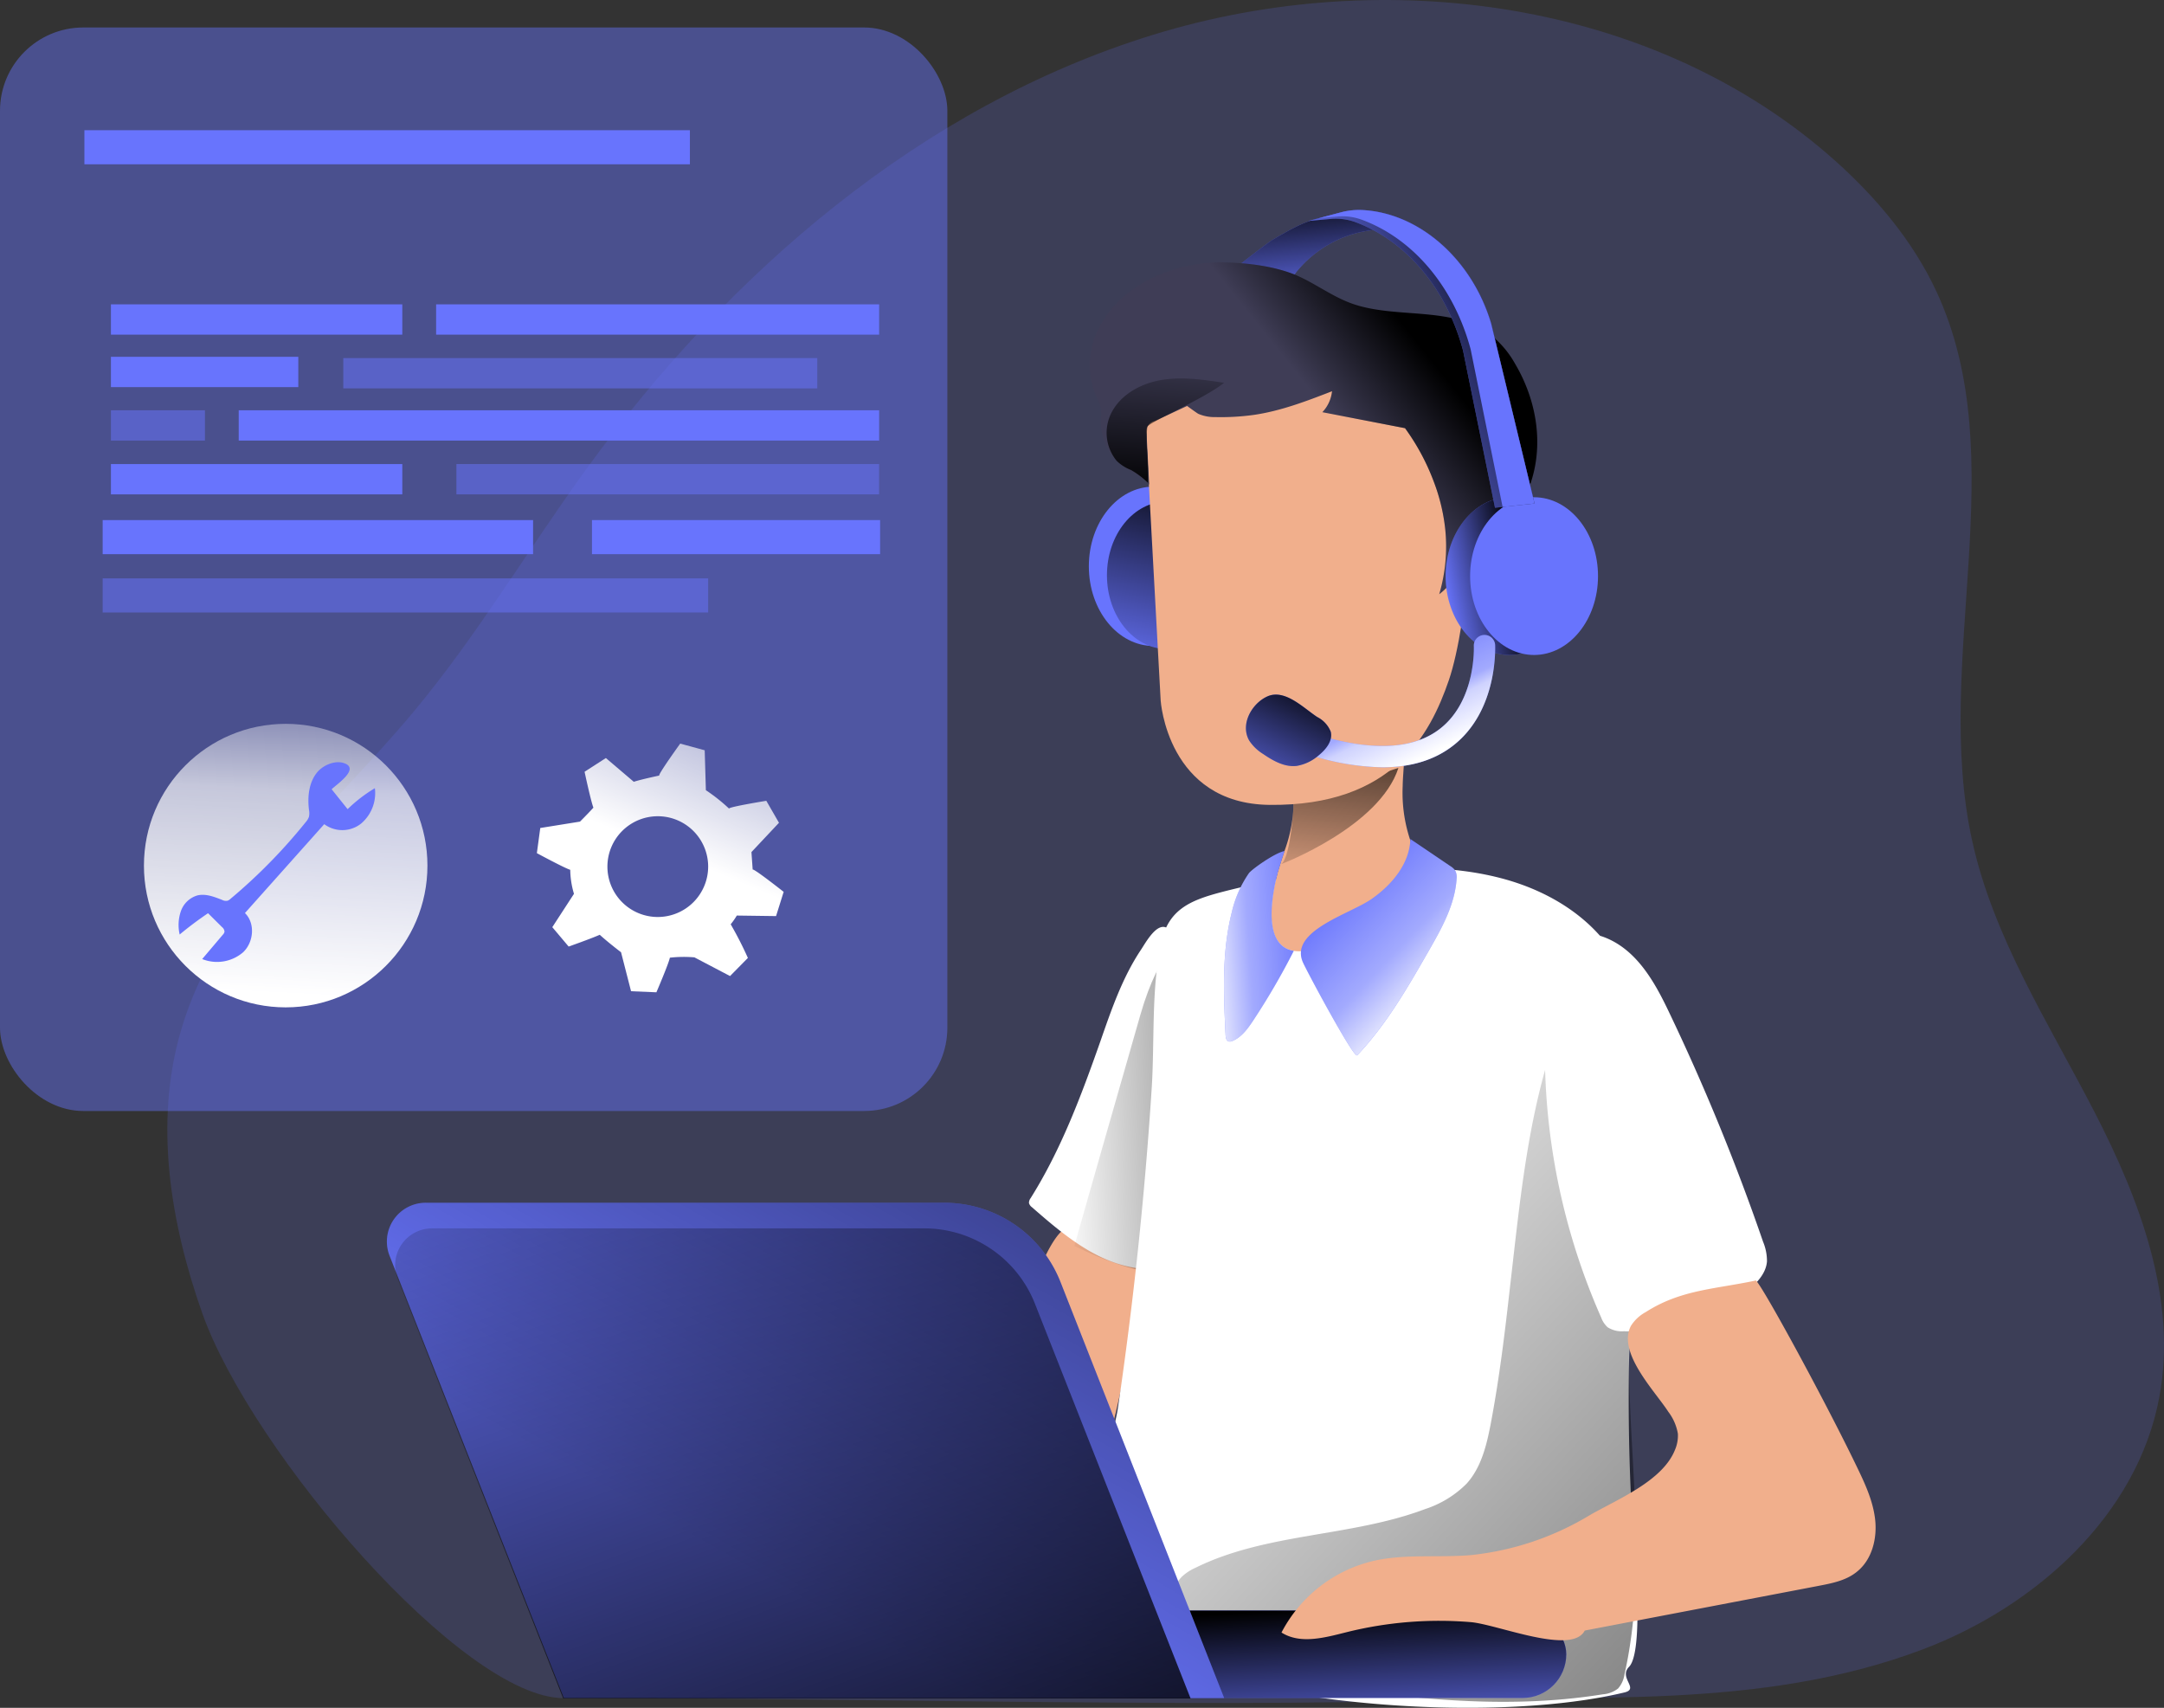 <svg
  id="Layer_1"
  data-name="Layer 1"
  xmlns="http://www.w3.org/2000/svg"
  xmlns:xlink="http://www.w3.org/1999/xlink"
  viewBox="0 0 406.39 320.69"
><rect x="0" y="0" width="406.39" height="320.69" fill="#333333" stroke="none"/><defs><linearGradient
      id="linear-gradient"
      x1="270.74"
      y1="234.8"
      x2="202.24"
      y2="237.81"
      gradientUnits="userSpaceOnUse"
    ><stop offset="0.01" /><stop
        offset="1"
        stop-opacity="0"
      /></linearGradient><linearGradient
      id="linear-gradient-2"
      x1="441.67"
      y1="443.69"
      x2="219.22"
      y2="238.19"
      xlink:href="#linear-gradient"
    /><linearGradient
      id="linear-gradient-3"
      x1="204.74"
      y1="304.22"
      x2="206.43"
      y2="332.73"
      xlink:href="#linear-gradient"
    /><linearGradient
      id="linear-gradient-4"
      x1="259.23"
      y1="154.67"
      x2="253.39"
      y2="200.4"
      xlink:href="#linear-gradient"
    /><linearGradient
      id="linear-gradient-5"
      x1="253.75"
      y1="196.7"
      x2="274.92"
      y2="216.74"
      gradientUnits="userSpaceOnUse"
    ><stop offset="0.02" stop-color="#fff" stop-opacity="0" /><stop
        offset="0.58"
        stop-color="#fff"
        stop-opacity="0.39"
      /><stop offset="1" stop-color="#fff" /></linearGradient><linearGradient
      id="linear-gradient-6"
      x1="250.41"
      y1="206.47"
      x2="229.94"
      y2="207.88"
      xlink:href="#linear-gradient-5"
    /><linearGradient
      id="linear-gradient-7"
      x1="245.56"
      y1="145.01"
      x2="143.94"
      y2="324.55"
      xlink:href="#linear-gradient"
    /><linearGradient
      id="linear-gradient-8"
      x1="181.28"
      y1="387.2"
      x2="119.18"
      y2="214.44"
      gradientUnits="userSpaceOnUse"
    ><stop offset="0.01" /><stop offset="0.09" stop-opacity="0.82" /><stop
        offset="1"
        stop-opacity="0"
      /></linearGradient><linearGradient
      id="linear-gradient-9"
      x1="246.99"
      y1="65.36"
      x2="249.06"
      y2="87"
      xlink:href="#linear-gradient"
    /><linearGradient
      id="linear-gradient-10"
      x1="224.6"
      y1="86.53"
      x2="214.15"
      y2="127.47"
      xlink:href="#linear-gradient"
    /><linearGradient
      id="linear-gradient-11"
      x1="271.45"
      y1="94.82"
      x2="254.52"
      y2="108.37"
      xlink:href="#linear-gradient"
    /><linearGradient
      id="linear-gradient-12"
      x1="285.59"
      y1="107.76"
      x2="271.24"
      y2="110.63"
      xlink:href="#linear-gradient"
    /><linearGradient
      id="linear-gradient-13"
      x1="291.6"
      y1="88.55"
      x2="259.14"
      y2="102.67"
      xlink:href="#linear-gradient"
    /><linearGradient
      id="linear-gradient-14"
      x1="58.42"
      y1="67.19"
      x2="52.45"
      y2="186.54"
      gradientUnits="userSpaceOnUse"
    ><stop offset="0.02" stop-color="#fff" stop-opacity="0" /><stop
        offset="0.58"
        stop-color="#fff"
        stop-opacity="0.39"
      /><stop offset="0.68" stop-color="#fff" stop-opacity="0.68" /><stop
        offset="1"
        stop-color="#fff"
      /></linearGradient><linearGradient
      id="linear-gradient-15"
      x1="152.92"
      y1="132.64"
      x2="129.21"
      y2="189.38"
      xlink:href="#linear-gradient-14"
    /><linearGradient
      id="linear-gradient-16"
      x1="221.66"
      y1="123.38"
      x2="223.73"
      y2="93.83"
      xlink:href="#linear-gradient"
    /><linearGradient
      id="linear-gradient-17"
      x1="262.03"
      y1="150.04"
      x2="272.33"
      y2="171.21"
      xlink:href="#linear-gradient-14"
    /><linearGradient
      id="linear-gradient-18"
      x1="251.05"
      y1="156.41"
      x2="238.63"
      y2="181.44"
      xlink:href="#linear-gradient"
    /></defs><title>IT Support</title><path
    d="M365.08,339.18c21.17-8,40.31-25.11,44.46-47.37,3.42-18.36-3.63-37-12.2-53.61s-18.95-32.66-22.95-50.9c-7.45-33.92,7.92-71.55-6.68-103.06-4.39-9.46-11.25-17.62-19-24.57C314.82,29.39,263.93,22.61,220.52,36s-79.65,44.65-106.31,81.43c-11,15.16-20.56,31.35-32.55,45.72C65.68,182.29,44.94,199.09,38,223c-5.05,17.28-2,36,4,53,9.23,26.06,49,72.41,67.93,72.32,42.19-.21,123.14,1.86,162.25.36C301.48,347.53,334.41,350.76,365.08,339.18Z"
    transform="translate(-4.03 -29.45)"
    fill="#6874fd"
    opacity="0.18"
    style="isolation:isolate"
  /><path
    d="M184.23,304.07c-1,2.85-1.88,6.12-.43,8.77a11.19,11.19,0,0,0,3.81,3.58l13.8,9.38c2.65,1.8,5.46,3.65,8.64,3.89s6.79-1.79,7.06-5c.32-3.67-3.53-6.18-5.33-9.4-2.36-4.22-1.06-9.45.17-14.13a258.72,258.72,0,0,0,6.78-35.86c-2.83-1.16-11.07-6.35-14-5.49-3.3,1-6.28,10.23-7.75,13.24A239.76,239.76,0,0,0,184.23,304.07Z"
    transform="translate(-4.03 -29.45)"
    fill="#f1af8c"
  /><path
    d="M210.7,224.92c-3.58,10.17-7.38,20.37-13.12,29.51a1.45,1.45,0,0,0-.31.93,1.43,1.43,0,0,0,.56.78c5.77,5.05,12,10.32,19.59,11.41a2.4,2.4,0,0,0,1.48-.13,2.44,2.44,0,0,0,.92-1.27c4.84-11.21,6.55-23.49,6.39-35.63a146.68,146.68,0,0,0-1.44-18.12c-.2-1.46-.31-7.94-1.58-8.7-1.93-1.14-4.05,2.84-4.89,4.09C214.82,213,212.76,219,210.7,224.92Z"
    transform="translate(-4.03 -29.45)"
    fill="#fff"
  /><path
    d="M226.39,205.54s-4.51,1.69-8.18,14.39-12.43,43.48-12.43,43.48,13.55,6.77,16.94,4.23S226.39,205.54,226.39,205.54Z"
    transform="translate(-4.03 -29.45)"
    fill="url(#linear-gradient)"
  /><path
    d="M264.83,192.46c7.38-.23,14.85.13,21.95,2.13s13.85,5.78,18.51,11.51c5.16,6.34,7.42,14.63,7.94,22.78s-.56,16.32-1.38,24.46a388,388,0,0,0-1.52,57.35c.22,4.58,2.84,28.49-.38,31.76-2,2.06,2,4.12-.85,4.8-23.3,5.6-65.16,2.85-87.22-6.49-5.61-2.38-11.24-5.69-14-11.11-3-5.87,5.1-29.14,6.07-35.67q4.41-29.89,6.36-60.1c.57-8.91-.09-18.51,1.74-27.26,1.33-6.35,5.42-8.08,11.32-9.64A142.43,142.43,0,0,1,264.83,192.46Z"
    transform="translate(-4.03 -29.45)"
    fill="#fff"
  /><path
    d="M284,296.71c-.77,4.05-1.78,8.28-4.55,11.34a19.56,19.56,0,0,1-7.82,4.78c-13.9,5.24-29.75,4.42-43.07,11A9.3,9.3,0,0,0,226,325.5c-2.57,2.54-1.85,7,.19,10,4.53,6.63,13.34,8.49,21.29,9.72,19.06,3,38.52,5.45,57.57,2.38a5.28,5.28,0,0,0,2.85-1.09,5.18,5.18,0,0,0,1.21-2.7c4.32-19.18.92-39.15.84-58.81,0-11.34,1-22.69.23-34a69,69,0,0,0-4.34-20.57c-1.77-4.48-6.95-14.37-10.06-5.19-4.94,14.59-6.36,30.32-8.14,45.53C286.67,279.44,285.63,288.12,284,296.71Z"
    transform="translate(-4.03 -29.45)"
    fill="url(#linear-gradient-2)"
  /><rect
    x="116.1"
    y="302.42"
    width="178.04"
    height="16.42"
    rx="8.21"
    fill="#6874fd"
  /><rect
    x="116.1"
    y="302.42"
    width="178.04"
    height="16.42"
    rx="8.21"
    fill="url(#linear-gradient-3)"
  /><path
    d="M247,208c-3.31-.53-5.17-3.86-3.69-11.88.16-.89.37-1.75.61-2.61,0-.16.09-.32.13-.48a0,0,0,0,0,0,0c.36-1.24.77-2.48,1.17-3.71a27.07,27.07,0,0,0,1.74-9.23c-.09-2.3-.27-4.69.58-6.81a11.14,11.14,0,0,1,3.71-4.49c3.57-2.75,14-7.92,16-1.09.89,2.92.24,6.32.2,9.31a28,28,0,0,0,2.3,12.49C271.93,193.88,255.13,209.3,247,208Z"
    transform="translate(-4.03 -29.45)"
    fill="#f1af8c"
  /><path
    d="M244.65,191.71s18.44-7,22-18.07L247,180.07S246.53,190.2,244.65,191.71Z"
    transform="translate(-4.03 -29.45)"
    fill="url(#linear-gradient-4)"
  /><path
    d="M294.64,215.65a123.88,123.88,0,0,0,10.08,61.19,4.56,4.56,0,0,0,1.23,1.85,5,5,0,0,0,3,.74,36.81,36.81,0,0,0,22.86-7.34c2-1.51,3.88-3.44,4.05-5.79a9.42,9.42,0,0,0-.73-3.67,406.48,406.48,0,0,0-17.85-43.51c-2.52-5.24-5.9-11.38-12-13.69C297.94,202.66,295.15,210.17,294.64,215.65Z"
    transform="translate(-4.03 -29.45)"
    fill="#fff"
  /><path
    d="M258.91,227.61c5.47-5.77,9.48-12.74,13.44-19.63,2.41-4.2,4.88-8.59,5.22-13.43a2.68,2.68,0,0,0-.25-1.61,2.89,2.89,0,0,0-.92-.85L268.89,187c-.13,4.61-3.44,8.57-7.22,11.22-4,2.84-15.45,5.95-13,11.84C249.28,211.55,258.27,228.28,258.91,227.61Z"
    transform="translate(-4.03 -29.45)"
    fill="#6874fd"
  /><path
    d="M247,208a131.86,131.86,0,0,1-7.51,12.91c-1.06,1.61-2.25,3.28-4,4a1.1,1.1,0,0,1-.73.1c-.44-.15-.54-.73-.57-1.19-.37-7.69-.73-15.51,1.15-23a21.21,21.21,0,0,1,3.24-7.41c.54-.72,4.86-3.82,6.68-4.15-.4,1.23-.81,2.47-1.17,3.71a0,0,0,0,1,0,0,1.22,1.22,0,0,0-.12.37s0,.07,0,.11c-.24.86-.45,1.72-.61,2.61C241.86,204.14,243.72,207.47,247,208Z"
    transform="translate(-4.03 -29.45)"
    fill="#6874fd"
  /><path
    d="M258.91,227.61c5.47-5.77,9.48-12.74,13.44-19.63,2.41-4.2,4.88-8.59,5.22-13.43a2.68,2.68,0,0,0-.25-1.61,2.89,2.89,0,0,0-.92-.85L268.89,187c-.13,4.61-3.44,8.57-7.22,11.22-4,2.84-15.45,5.95-13,11.84C249.28,211.55,258.27,228.28,258.91,227.61Z"
    transform="translate(-4.03 -29.45)"
    fill="url(#linear-gradient-5)"
  /><path
    d="M247,208a131.86,131.86,0,0,1-7.51,12.91c-1.06,1.61-2.25,3.28-4,4a1.1,1.1,0,0,1-.73.1c-.44-.15-.54-.73-.57-1.19-.37-7.69-.73-15.51,1.15-23a21.21,21.21,0,0,1,3.24-7.41c.54-.72,4.86-3.82,6.68-4.15-.4,1.23-.81,2.47-1.17,3.71a0,0,0,0,1,0,0,1.22,1.22,0,0,0-.12.37s0,.07,0,.11c-.24.86-.45,1.72-.61,2.61C241.86,204.14,243.72,207.47,247,208Z"
    transform="translate(-4.03 -29.45)"
    fill="url(#linear-gradient-6)"
  /><path
    d="M301.64,335.63l43.8-8.37c2.59-.5,5.29-1,7.34-2.7,2.81-2.26,3.8-6.22,3.39-9.81s-2-6.92-3.58-10.18c-6.22-12.88-18.84-36-18.92-34.65-7.66,1.62-14,1.7-20.58,5.91a7.53,7.53,0,0,0-2.78,2.59c-2.63,5,4.56,12.3,7,16.1a9.42,9.42,0,0,1,1.82,4.15,6.84,6.84,0,0,1-.58,3.11c-2.37,5.82-10.81,9.21-16,12.2a53.87,53.87,0,0,1-22.28,7.48c-6.12.52-12.37-.27-18.35,1.1A26.29,26.29,0,0,0,244.69,336c3.56,2.26,8.19.95,12.29-.08a71.93,71.93,0,0,1,23.25-1.87C285.29,334.48,299.24,340.34,301.64,335.63Z"
    transform="translate(-4.03 -29.45)"
    fill="#f1af8c"
  /><path
    d="M233.92,348.3h-124l-32.71-83a7.29,7.29,0,0,1,6.78-10h97.34a23.47,23.47,0,0,1,21.85,14.87Z"
    transform="translate(-4.03 -29.45)"
    fill="#6874fd"
  /><path
    d="M233.92,348.3h-124l-32.71-83a7.29,7.29,0,0,1,6.78-10h97.34a23.47,23.47,0,0,1,21.85,14.87Z"
    transform="translate(-4.03 -29.45)"
    fill="url(#linear-gradient-7)"
  /><path
    d="M227.62,348.39H109.8L78.72,269.58a6.93,6.93,0,0,1,6.44-9.47h92.46a22.34,22.34,0,0,1,20.76,14.13Z"
    transform="translate(-4.03 -29.45)"
    fill="url(#linear-gradient-8)"
  /><path
    d="M243,74.49c3-1.76,6-3.55,9.39-4.21s8-.26,10.29,2.3a21.42,21.42,0,0,0-15.29,8.07,1.49,1.49,0,0,1-.77.66,1.45,1.45,0,0,1-.81-.15c-1.38-.52-11.72,1.84-12.32.59C233.52,81.75,241.73,75.26,243,74.49Z"
    transform="translate(-4.03 -29.45)"
    fill="#6874fd"
  /><path
    d="M243,74.49c3-1.76,6-3.55,9.39-4.21s8-.26,10.29,2.3a21.42,21.42,0,0,0-15.29,8.07,1.49,1.49,0,0,1-.77.66,1.45,1.45,0,0,1-.81-.15c-1.38-.52-11.72,1.84-12.32.59C233.52,81.75,241.73,75.26,243,74.49Z"
    transform="translate(-4.03 -29.45)"
    fill="url(#linear-gradient-9)"
  /><ellipse
    cx="216.62"
    cy="106.34"
    rx="12.14"
    ry="14.96"
    fill="#6874fd"
  /><ellipse
    cx="219.11"
    cy="108.02"
    rx="11.23"
    ry="13.84"
    fill="#6874fd"
  /><ellipse
    cx="219.11"
    cy="108.02"
    rx="11.23"
    ry="13.84"
    fill="url(#linear-gradient-10)"
  /><path
    d="M219.19,109.59,222,161s1.25,19.4,20.48,19.59c23.1.23,30.13-13.2,33.64-23.42s6.68-40.24,0-48.54S231.85,79.9,219.19,109.59Z"
    transform="translate(-4.03 -29.45)"
    fill="#f1af8c"
  /><path
    d="M233.8,78.72c-9.06-.16-19.41,4.07-23.54,12.62a14.8,14.8,0,0,0-.28,12.73,8.71,8.71,0,0,1,.78,1.87,8.76,8.76,0,0,1,0,2.17,10.59,10.59,0,0,0,4.29,9c1.59,1.15,3.52,1.87,4.79,3.36l-.49-9.57a2,2,0,0,1,1.52-2.38l6.09-2.84s1.88,1.37,2.11,1.48a7.66,7.66,0,0,0,3.2.61,45,45,0,0,0,7.14-.4c5.11-.73,10-2.6,14.77-4.46a6.72,6.72,0,0,1-1.82,3.94l15.53,3a42.2,42.2,0,0,1,5.45,10.18,35.47,35.47,0,0,1,2.1,8.81,31.83,31.83,0,0,1-1.13,12.19,12.79,12.79,0,0,0,2.74-2.86,15.73,15.73,0,0,0,4.6,2.19,2,2,0,0,0,1.07.09c.76-.21.92-1.11,1-1.83.62-6.45,5.42-11.9,7.62-18.06,2.67-7.46,1.32-15.85-2.76-22.76a18.35,18.35,0,0,0-4.83-5.64c-7.15-5.24-17.31-2.84-25.47-5.58-3.88-1.3-7-3.77-10.71-5.4C243.45,79.43,238.29,78.8,233.8,78.72Z"
    transform="translate(-4.03 -29.45)"
    fill="#3f3d56"
  /><path
    d="M233.8,78.72c-9.06-.16-19.41,4.07-23.54,12.62a14.8,14.8,0,0,0-.28,12.73,8.71,8.71,0,0,1,.78,1.87,8.76,8.76,0,0,1,0,2.17,10.59,10.59,0,0,0,4.29,9c1.59,1.15,3.52,1.87,4.79,3.36l-.49-9.57a2,2,0,0,1,1.52-2.38l6.09-2.84s1.88,1.37,2.11,1.48a7.66,7.66,0,0,0,3.2.61,45,45,0,0,0,7.14-.4c5.11-.73,10-2.6,14.77-4.46a6.72,6.72,0,0,1-1.82,3.94l15.53,3a42.2,42.2,0,0,1,5.45,10.18,35.47,35.47,0,0,1,2.1,8.81,31.83,31.83,0,0,1-1.13,12.19,12.79,12.79,0,0,0,2.74-2.86,15.73,15.73,0,0,0,4.6,2.19,2,2,0,0,0,1.07.09c.76-.21.92-1.11,1-1.83.62-6.45,5.42-11.9,7.62-18.06,2.67-7.46,1.32-15.85-2.76-22.76a18.35,18.35,0,0,0-4.83-5.64c-7.15-5.24-17.31-2.84-25.47-5.58-3.88-1.3-7-3.77-10.71-5.4C243.45,79.43,238.29,78.8,233.8,78.72Z"
    transform="translate(-4.03 -29.45)"
    fill="url(#linear-gradient-11)"
  /><ellipse
    cx="283.49"
    cy="108.18"
    rx="12.01"
    ry="14.81"
    fill="#6874fd"
  /><ellipse
    cx="283.49"
    cy="108.18"
    rx="12.01"
    ry="14.81"
    fill="url(#linear-gradient-12)"
  /><ellipse
    cx="288.09"
    cy="108.18"
    rx="12.01"
    ry="14.81"
    fill="#6874fd"
  /><path
    d="M292.21,124l-6,.64-1.43.15-6-29.53c-3.12-11.68-10.75-20.66-20.32-24.14a10.8,10.8,0,0,0-4.62-.55l-4.09.37,2-.53,4-1.06a13.17,13.17,0,0,1,3.84-.47c10.68.39,20.81,9,24.48,21.34Z"
    transform="translate(-4.03 -29.45)"
    fill="#6874fd"
  /><path
    d="M292.21,124l-6,.64-1.43.15-6-29.53c-3.12-11.68-10.75-20.66-20.32-24.14a10.8,10.8,0,0,0-4.62-.55l-4.09.37,2-.53,4-1.06a13.17,13.17,0,0,1,3.84-.47c10.68.39,20.81,9,24.48,21.34Z"
    transform="translate(-4.03 -29.45)"
    fill="url(#linear-gradient-13)"
  /><path
    d="M292.21,124l-6,.64-6-29.6c-3.17-11.8-10.87-20.85-20.53-24.36a10.55,10.55,0,0,0-4.67-.56l-3.26.29,4-1.06a13.17,13.17,0,0,1,3.84-.47c10.68.39,20.81,9,24.48,21.34Z"
    transform="translate(-4.03 -29.45)"
    fill="#6874fd"
  /><rect
    y="5.16"
    width="177.91"
    height="203.46"
    rx="15.64"
    fill="#6874fd"
    opacity="0.45"
    style="isolation:isolate"
  /><circle
    cx="53.65"
    cy="162.54"
    r="26.62"
    fill="url(#linear-gradient-14)"
  /><rect x="15.85" y="24.45" width="113.71" height="6.4" fill="#6874fd" /><rect
    x="19.28"
    y="108.61"
    width="113.71"
    height="6.4"
    fill="#6874fd"
    opacity="0.51"
  /><rect x="19.28" y="97.66" width="80.83" height="6.4" fill="#6874fd" /><rect
    x="111.17"
    y="97.66"
    width="54.11"
    height="6.4"
    fill="#6874fd"
  /><rect x="81.9" y="57.15" width="83.2" height="5.69" fill="#6874fd" /><rect
    x="64.47"
    y="67.24"
    width="89.01"
    height="5.69"
    fill="#6874fd"
    opacity="0.51"
  /><rect x="20.83" y="57.15" width="54.72" height="5.69" fill="#6874fd" /><rect
    x="44.83"
    y="77.04"
    width="120.27"
    height="5.69"
    fill="#6874fd"
  /><rect
    x="20.83"
    y="77.04"
    width="17.66"
    height="5.69"
    fill="#6874fd"
    opacity="0.51"
  /><rect
    x="85.71"
    y="87.14"
    width="79.38"
    height="5.69"
    fill="#6874fd"
    opacity="0.51"
  /><rect x="20.83" y="87.14" width="54.72" height="5.69" fill="#6874fd" /><rect
    x="20.83"
    y="67"
    width="35.19"
    height="5.69"
    fill="#6874fd"
  /><path
    d="M63.58,174.49c-1.56,1.91-1.82,4.58-1.53,7a3.3,3.3,0,0,1,0,1.33,3,3,0,0,1-.6,1,102.87,102.87,0,0,1-14.17,14.44,1.46,1.46,0,0,1-.51.32,1.5,1.5,0,0,1-1-.14c-1.5-.59-3.11-1.23-4.68-.85A4.7,4.7,0,0,0,38,200.54a8,8,0,0,0-.23,4.39q2.56-2.13,5.33-4l2.63,2.61a1.17,1.17,0,0,1,.46.88,1.14,1.14,0,0,1-.31.54L42,209.54a7.51,7.51,0,0,0,7.69-1.28c2-1.9,2.3-5.45.34-7.36l14.89-16.69a5.7,5.7,0,0,0,6.91-.1,7.5,7.5,0,0,0,2.6-6.66,27.92,27.92,0,0,0-5.12,3.94l-3-3.74c1.06-1,5.17-3.76,2.5-4.84C67.05,172.1,64.72,173.1,63.58,174.49Z"
    transform="translate(-4.03 -29.45)"
    fill="#6874fd"
  /><path
    d="M149.77,201.47l1.43-4.55s-5.65-4.46-5.82-4.18c0,0-.23-3.29-.23-3.29l5.17-5.5-2.38-4.13s-7,1.14-7,1.46a33.09,33.09,0,0,0-4.35-3.45l-.22-7.5-4.6-1.25s-4.21,5.84-3.93,6c0,0-3.24.68-4.79,1.17l-5.24-4.46-4,2.58s1.19,5.57,1.66,6.74c-1.12,1.23-2.52,2.62-2.52,2.62l-7.46,1.2-.64,4.72s5.25,2.84,6.27,3.13a16.35,16.35,0,0,0,.7,4.51l-4.07,6.26,3.07,3.64s4.07-1.43,5.84-2.21c1.65,1.5,4,3.28,4,3.28l1.88,7.32,4.76.2s2.29-5.33,2.53-6.5a23.58,23.58,0,0,1,4.61-.06l6.69,3.51,3.35-3.4a68.39,68.39,0,0,0-3.23-6.32,13.08,13.08,0,0,0,1.15-1.64Zm-22.2.17a9.46,9.46,0,1,1,9.45-9.46A9.47,9.47,0,0,1,127.57,201.64Z"
    transform="translate(-4.03 -29.45)"
    fill="url(#linear-gradient-15)"
  /><path
    d="M212.73,107c1.77-3.5,5.61-5.58,9.48-6.21s7.83-.05,11.7.54c-3.75,3-14.22,7.47-14.42,8.27a24.37,24.37,0,0,0-.05,4.26c.14,2.06.21,4.22.2,6.28a16,16,0,0,0-3.22-2.44,8,8,0,0,1-2.7-1.73A8.31,8.31,0,0,1,212.73,107Z"
    transform="translate(-4.03 -29.45)"
    fill="url(#linear-gradient-16)"
  /><path
    d="M263.66,173.53a46.6,46.6,0,0,1-13.3-2.22,2,2,0,0,1,1.15-3.84c10.3,3.1,18.05,2.69,23-1.22,6.74-5.29,6.3-15.37,6.3-15.47a2,2,0,0,1,4-.2c0,.49.53,12.27-7.83,18.83Q271.76,173.52,263.66,173.53Z"
    transform="translate(-4.03 -29.45)"
    fill="#6874fd"
  /><path
    d="M263.66,173.53a46.6,46.6,0,0,1-13.3-2.22,2,2,0,0,1,1.15-3.84c10.3,3.1,18.05,2.69,23-1.22,6.74-5.29,6.3-15.37,6.3-15.47a2,2,0,0,1,4-.2c0,.49.53,12.27-7.83,18.83Q271.76,173.52,263.66,173.53Z"
    transform="translate(-4.03 -29.45)"
    fill="url(#linear-gradient-17)"
  /><path
    d="M251.4,164.09a5.3,5.3,0,0,1,2.53,2.74c.44,1.7-.88,3.33-2.24,4.44a8.37,8.37,0,0,1-4.15,2c-2.26.27-4.42-.95-6.3-2.24a8.34,8.34,0,0,1-2.62-2.53c-1.74-3.06.51-7,3.46-8.3C245.35,158.79,248.83,162.4,251.4,164.09Z"
    transform="translate(-4.03 -29.45)"
    fill="#6874fd"
  /><path
    d="M251.4,164.09a5.3,5.3,0,0,1,2.53,2.74c.44,1.7-.88,3.33-2.24,4.44a8.37,8.37,0,0,1-4.15,2c-2.26.27-4.42-.95-6.3-2.24a8.34,8.34,0,0,1-2.62-2.53c-1.74-3.06.51-7,3.46-8.3C245.35,158.79,248.83,162.4,251.4,164.09Z"
    transform="translate(-4.03 -29.45)"
    fill="url(#linear-gradient-18)"
  /></svg>
